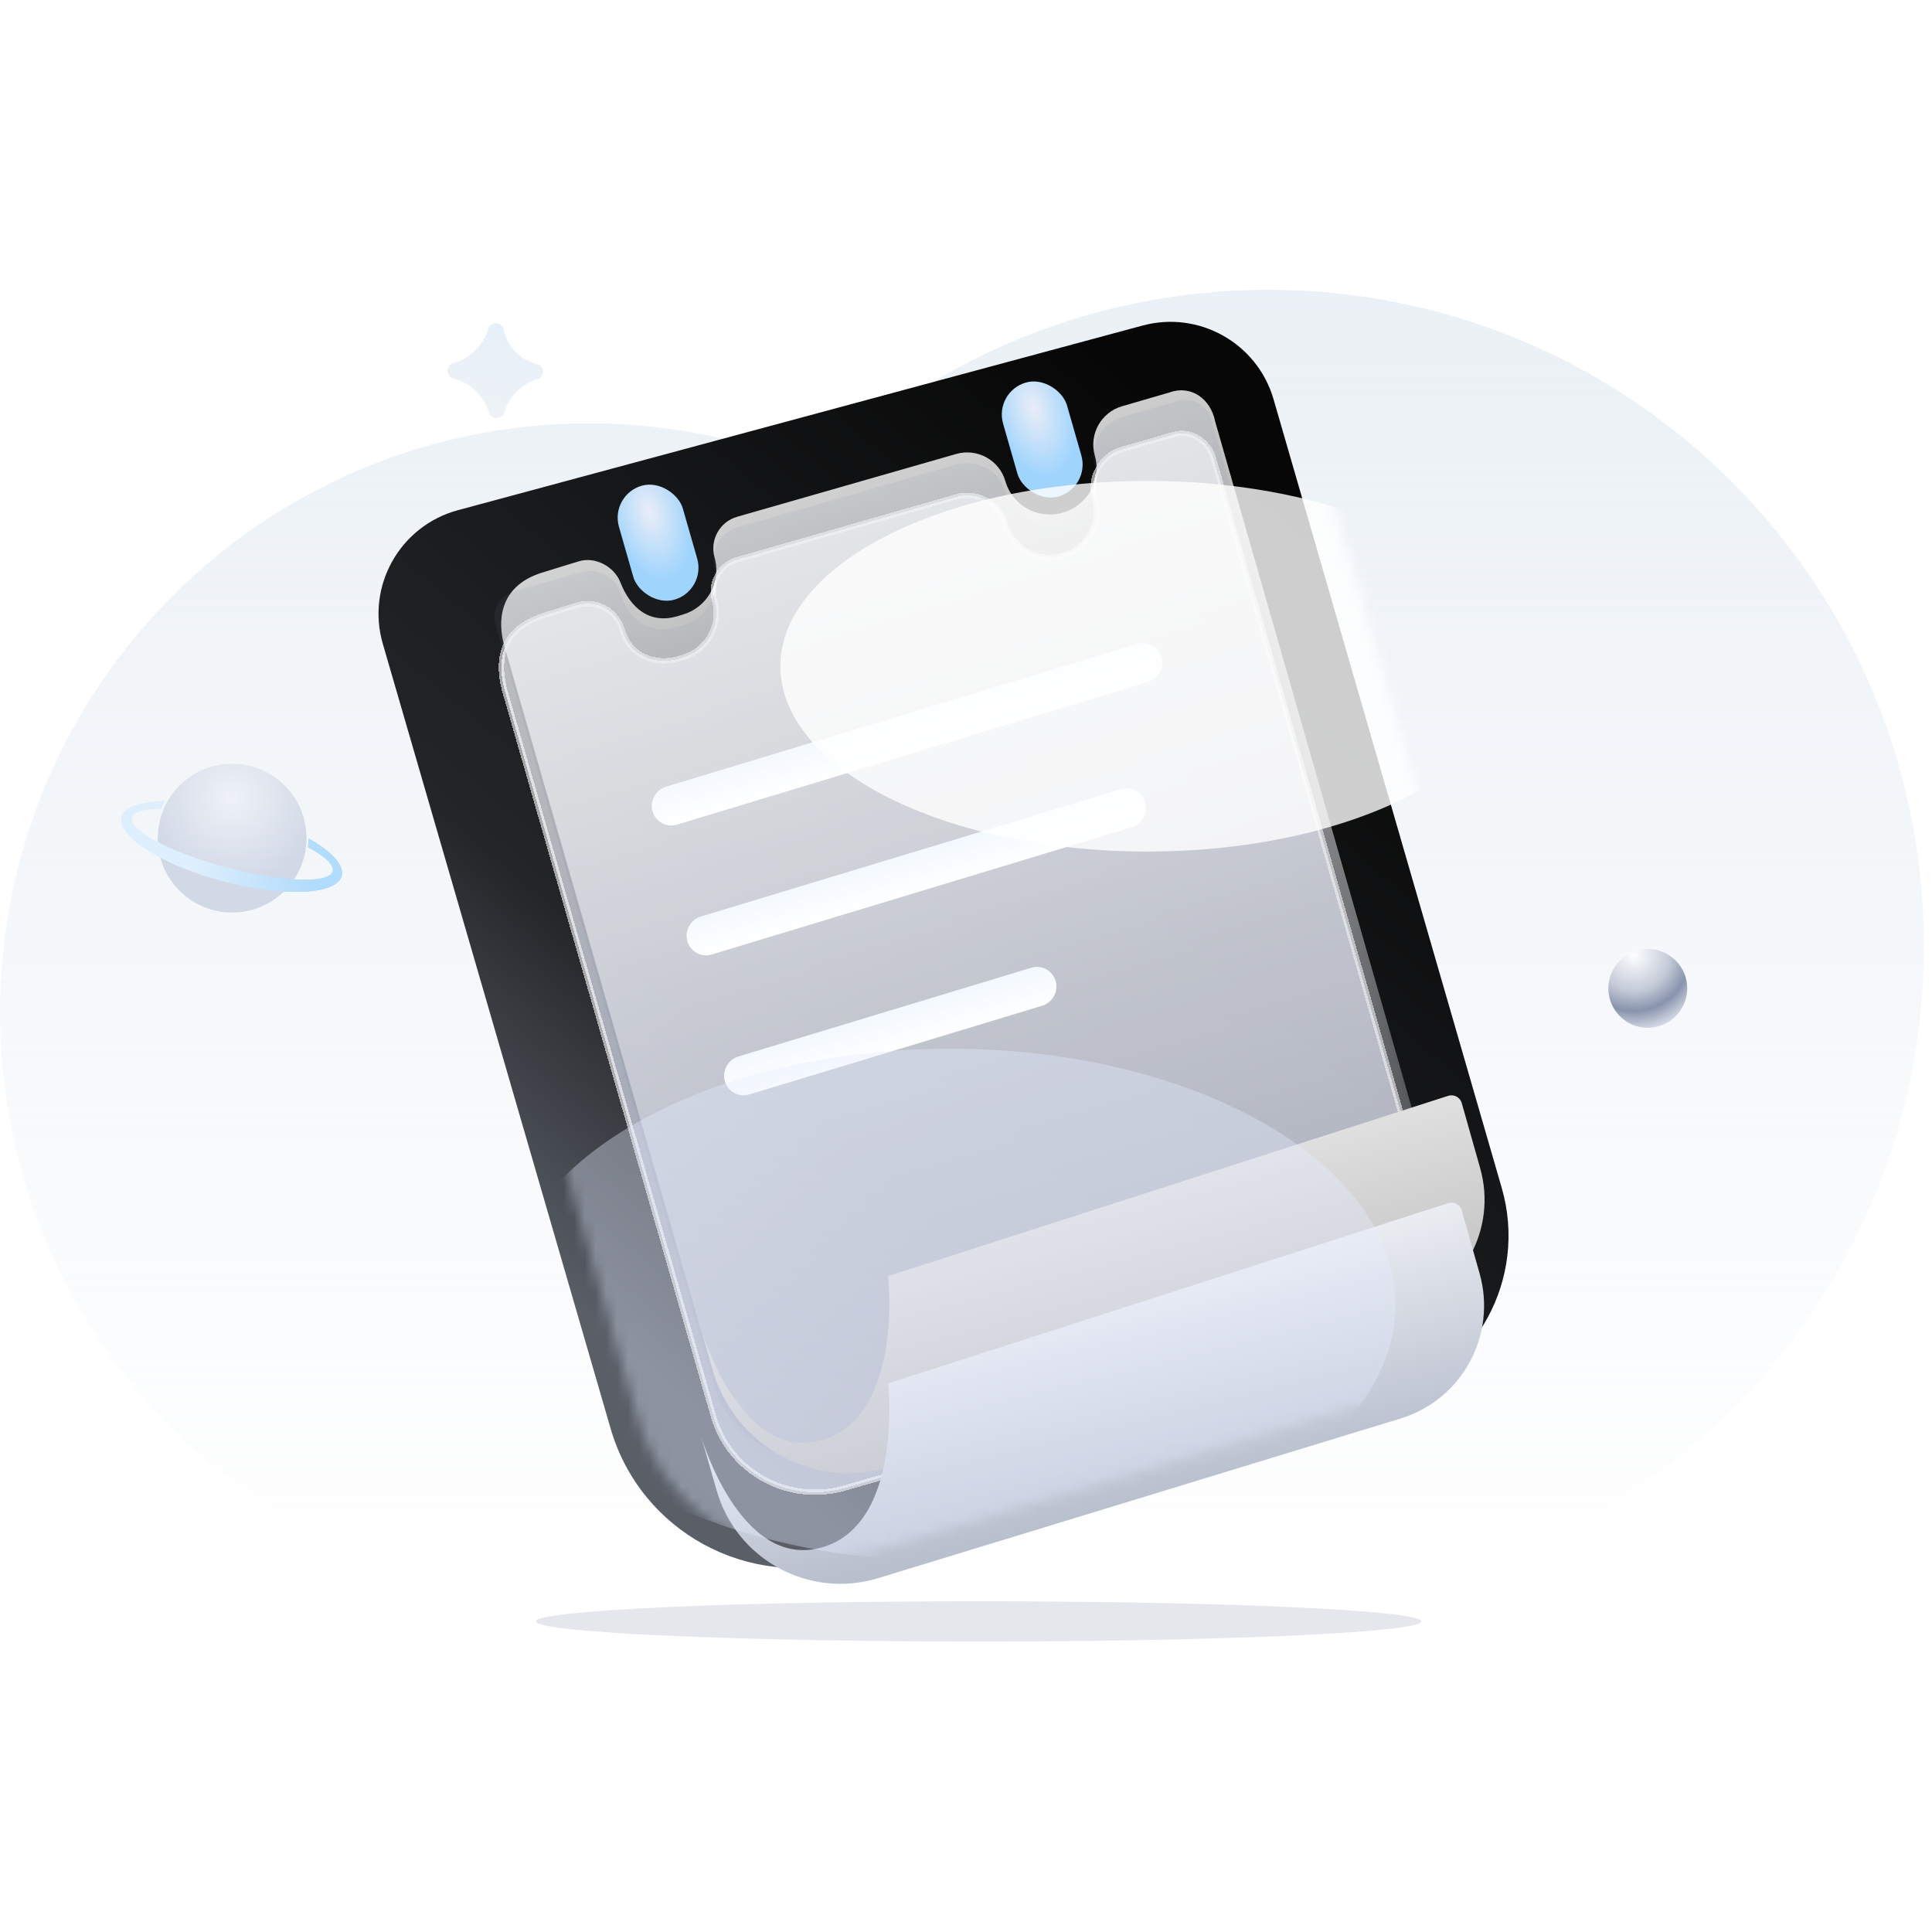 <svg width="180" height="180" viewBox="0 0 180 180" fill="none" xmlns="http://www.w3.org/2000/svg">
<path opacity="0.505" fill-rule="evenodd" clip-rule="evenodd" d="M135.242 149.25L135.243 146.828C160.668 139.433 179.25 115.95 179.25 88.125C179.25 54.367 151.898 27 118.159 27C101.893 27 87.112 33.36 76.165 43.731C69.618 40.971 62.423 39.445 54.872 39.445C24.567 39.445 7.7486e-07 64.025 7.7486e-07 94.347C7.7486e-07 124.669 24.567 149.25 54.872 149.25C55.571 149.25 56.266 149.237 56.958 149.211L56.957 149.25H135.242Z" fill="url(#paint0_linear_1_65600)"/>
<g filter="url(#filter0_i_1_65600)">
<path d="M38.164 58.976C36.603 53.6 39.759 47.991 45.164 46.533L108.947 29.332C114.211 27.912 119.641 30.971 121.157 36.208L142.413 109.673C144.854 118.109 140.039 126.935 131.624 129.45L81.833 144.33C72.255 147.192 62.179 141.702 59.392 132.102L38.164 58.976Z" fill="url(#paint1_linear_1_65600)"/>
</g>
<g filter="url(#filter1_bd_1_65600)">
<path fill-rule="evenodd" clip-rule="evenodd" d="M53.77 52.382C55.606 51.833 57.472 52.911 58.001 54.753V54.753C58.654 57.033 60.95 58.03 63.251 57.37C63.336 57.346 63.419 57.32 63.501 57.291L63.594 57.266C65.826 56.626 67.149 54.366 66.631 52.15L66.577 51.943V51.943C66.11 50.314 67.051 48.615 68.68 48.148L89.09 42.296C91.055 41.732 93.106 42.868 93.669 44.834V44.834C94.304 47.045 96.575 48.347 98.811 47.822L99.02 47.768C101.252 47.128 102.575 44.867 102.057 42.652L102.003 42.444V42.444C101.439 40.479 102.575 38.429 104.54 37.865C105.568 37.571 106.663 37.256 107.595 36.989C108.411 36.755 109.064 36.568 109.374 36.479C111.001 36.013 112.551 37.152 113.009 38.538C113.352 39.802 113.213 39.248 113.501 40.252C116.582 51 132.782 107.597 132.794 107.637C132.794 107.638 132.794 107.638 132.794 107.639C134.474 113.502 131.04 119.629 125.124 121.326L78.695 134.639C73.435 136.147 67.959 133.145 66.465 127.933L47 60.253C46 56.253 47.709 54.21 51 53.249C52.061 52.903 52.985 52.616 53.77 52.382Z" fill="url(#paint2_linear_1_65600)" fill-opacity="0.8" shape-rendering="crispEdges"/>
<path d="M109.374 36.479C111.001 36.013 112.551 37.152 113.009 38.538C113.352 39.802 113.213 39.248 113.501 40.252C116.582 51 132.782 107.597 132.794 107.637C132.794 107.638 132.794 107.638 132.794 107.639C134.474 113.502 131.04 119.629 125.124 121.326L78.695 134.639C73.435 136.147 67.959 133.145 66.465 127.933L47 60.253C46 56.253 47.709 54.21 51 53.249C52.061 52.903 52.985 52.616 53.77 52.382C55.606 51.833 57.472 52.911 58.001 54.753V54.753C58.654 57.033 60.95 58.03 63.251 57.37C63.336 57.346 63.419 57.32 63.501 57.291L63.594 57.266C65.826 56.626 67.149 54.366 66.631 52.15L66.577 51.943V51.943C66.11 50.314 67.051 48.615 68.68 48.148L89.09 42.296C91.055 41.732 93.106 42.868 93.669 44.834V44.834C94.304 47.045 96.575 48.347 98.811 47.822L99.02 47.768C101.252 47.128 102.575 44.867 102.057 42.652L102.003 42.444V42.444C101.439 40.479 102.575 38.429 104.54 37.865C105.568 37.571 106.663 37.256 107.595 36.989M109.374 36.479C109.064 36.568 108.411 36.755 107.595 36.989M109.374 36.479C108.679 36.678 108.29 36.79 107.595 36.989" stroke="white" stroke-opacity="0.6" stroke-width="0.5" shape-rendering="crispEdges"/>
</g>
<path opacity="0.8" fill-rule="evenodd" clip-rule="evenodd" d="M53.953 52.289C55.466 51.84 57.226 52.784 57.8 54.253V54.253C58.71 56.583 60.5 58.252 63.251 57.369C63.335 57.345 63.419 57.318 63.501 57.29L63.594 57.265C65.825 56.625 67.148 54.364 66.63 52.149L66.576 51.941V51.941C66.109 50.313 67.05 48.614 68.679 48.147L89.089 42.294C91.055 41.731 93.105 42.867 93.669 44.832V44.832C94.303 47.044 96.575 48.346 98.81 47.821L99.019 47.766C101.251 47.126 102.574 44.866 102.056 42.65L102.002 42.443V42.443C101.438 40.475 102.571 38.422 104.536 37.85L109 36.552C110.95 35.852 112.8 37.152 113.21 39.252L132.793 107.636C134.474 113.499 131.04 119.628 125.123 121.325L78.694 134.638C73.434 136.146 67.959 133.144 66.464 127.932C58.668 100.915 54.947 87.768 47.15 60.751C46 57.251 47 54.435 50.5 53.351C52.087 52.86 52.99 52.576 53.953 52.289Z" fill="url(#paint3_linear_1_65600)"/>
<g opacity="0.1" filter="url(#filter2_i_1_65600)">
<path fill-rule="evenodd" clip-rule="evenodd" d="M54.098 52.33C55.73 51.861 57.432 52.805 57.901 54.437V54.437C58.554 56.717 60.5 58.254 63.251 57.371C63.336 57.346 63.419 57.32 63.501 57.291L63.594 57.266C65.825 56.626 67.149 54.366 66.631 52.15L66.577 51.943V51.943C66.109 50.314 67.051 48.615 68.679 48.148L89.089 42.296C91.055 41.732 93.105 42.868 93.669 44.834V44.834C94.303 47.045 96.575 48.347 98.81 47.822L99.02 47.768C101.251 47.128 102.575 44.867 102.057 42.652L102.003 42.444V42.444C101.439 40.479 102.575 38.429 104.54 37.865L109.779 36.363C111.094 35.986 112.463 36.737 112.836 38.04L132.793 107.637C134.475 113.501 131.041 119.629 125.123 121.326L78.695 134.639C73.435 136.148 67.959 133.145 66.465 127.933L46.169 57.156C45.796 55.853 46.559 54.491 47.874 54.114L54.098 52.33Z" fill="#6D7696"/>
</g>
<g filter="url(#filter3_di_1_65600)">
<rect x="92.602" y="36.494" width="6.192" height="11.044" rx="3.096" transform="rotate(-16 92.602 36.494)" fill="url(#paint4_radial_1_65600)"/>
</g>
<g filter="url(#filter4_di_1_65600)">
<rect x="56.813" y="46.107" width="6.192" height="11.044" rx="3.096" transform="rotate(-16 56.813 46.107)" fill="url(#paint5_radial_1_65600)"/>
</g>
<g filter="url(#filter5_d_1_65600)">
<path fill-rule="evenodd" clip-rule="evenodd" d="M62.071 70.288L105.93 57C106.912 56.703 107.935 57.254 108.216 58.231C108.496 59.208 107.927 60.242 106.945 60.539L63.085 73.826C62.103 74.124 61.08 73.573 60.8 72.596C60.52 71.618 61.089 70.585 62.071 70.288Z" fill="url(#paint6_linear_1_65600)"/>
</g>
<g filter="url(#filter6_d_1_65600)">
<path fill-rule="evenodd" clip-rule="evenodd" d="M65.311 82.385L104.429 70.534C105.411 70.236 106.434 70.787 106.714 71.764C106.995 72.742 106.426 73.775 105.444 74.073L66.326 85.923C65.344 86.221 64.321 85.67 64.04 84.693C63.76 83.715 64.329 82.682 65.311 82.385Z" fill="url(#paint7_linear_1_65600)"/>
</g>
<g filter="url(#filter7_d_1_65600)">
<path fill-rule="evenodd" clip-rule="evenodd" d="M68.804 95.426L96.068 87.166C97.05 86.869 98.073 87.42 98.354 88.397C98.634 89.374 98.065 90.407 97.083 90.705L69.819 98.965C68.837 99.262 67.814 98.711 67.533 97.734C67.253 96.757 67.822 95.723 68.804 95.426Z" fill="url(#paint8_linear_1_65600)"/>
</g>
<path fill-rule="evenodd" clip-rule="evenodd" d="M65.339 123.883C65.339 123.883 68.985 136.344 76.586 134.164C84.187 131.985 82.75 118.89 82.75 118.89L134.921 102.096C135.46 101.923 136.036 102.231 136.19 102.776L137.904 108.836C139.504 114.491 136.288 120.387 130.668 122.104L82.977 136.677C75.92 138.834 68.465 134.786 66.431 127.692L65.339 123.883Z" fill="url(#paint9_linear_1_65600)"/>
<g filter="url(#filter8_di_1_65600)">
<path fill-rule="evenodd" clip-rule="evenodd" d="M65.339 123.883C65.339 123.883 68.985 136.344 76.586 134.164C84.187 131.985 82.75 118.89 82.75 118.89L134.921 102.096C135.46 101.923 136.036 102.231 136.19 102.776L137.851 108.647C139.48 114.407 136.205 120.412 130.481 122.161L81.809 137.034C75.394 138.995 68.617 135.314 66.767 128.866L65.339 123.883Z" fill="url(#paint10_linear_1_65600)"/>
</g>
<g opacity="0.5">
<mask id="mask0_1_65600" style="mask-type:alpha" maskUnits="userSpaceOnUse" x="37" y="28" width="107" height="118">
<path d="M38.164 58.974C36.604 53.598 39.76 47.989 45.164 46.531L108.947 29.33C114.211 27.91 119.642 30.969 121.157 36.206L142.413 109.671C144.854 118.107 140.039 126.933 131.625 129.448L81.833 144.328C72.255 147.19 62.18 141.7 59.393 132.1L38.164 58.974Z" fill="url(#paint11_linear_1_65600)"/>
</mask>
<g mask="url(#mask0_1_65600)">
<g style="mix-blend-mode:multiply" filter="url(#filter9_f_1_65600)">
<path d="M130.011 121.583C130.011 108.396 111.426 97.706 88.501 97.706C65.576 97.706 46.991 108.396 46.991 121.583C46.991 134.771 65.576 145.461 88.501 145.461C111.426 145.461 130.011 134.771 130.011 121.583Z" fill="#E3ECFF" fill-opacity="0.743"/>
</g>
</g>
</g>
<mask id="mask1_1_65600" style="mask-type:alpha" maskUnits="userSpaceOnUse" x="37" y="28" width="107" height="118">
<path d="M38.164 58.976C36.604 53.6 39.759 47.991 45.164 46.533L108.947 29.332C114.211 27.912 119.642 30.971 121.157 36.208L142.413 109.673C144.854 118.109 140.039 126.935 131.625 129.45L81.833 144.33C72.255 147.192 62.18 141.702 59.393 132.102L38.164 58.976Z" fill="url(#paint12_linear_1_65600)"/>
</mask>
<g mask="url(#mask1_1_65600)">
<g style="mix-blend-mode:soft-light" opacity="0.8" filter="url(#filter10_f_1_65600)">
<path d="M106.868 79.337C125.736 79.337 141.031 71.607 141.031 62.072C141.031 52.537 125.736 44.807 106.868 44.807C88 44.807 72.704 52.537 72.704 62.072C72.704 71.607 88 79.337 106.868 79.337Z" fill="white"/>
</g>
</g>
<g filter="url(#filter11_i_1_65600)">
<path d="M153.521 94.761C155.55 94.761 157.195 93.116 157.195 91.088C157.195 89.059 155.55 87.414 153.521 87.414C151.493 87.414 149.848 89.059 149.848 91.088C149.848 93.116 151.493 94.761 153.521 94.761Z" fill="url(#paint13_radial_1_65600)"/>
</g>
<g opacity="0.5">
<g filter="url(#filter12_di_1_65600)">
<path d="M21.627 85.019C25.454 85.019 28.557 81.917 28.557 78.09C28.557 74.263 25.454 71.16 21.627 71.16C17.8 71.16 14.698 74.263 14.698 78.09C14.698 81.917 17.8 85.019 21.627 85.019Z" fill="url(#paint14_radial_1_65600)"/>
</g>
<g filter="url(#filter13_i_1_65600)">
<path fill-rule="evenodd" clip-rule="evenodd" d="M11.322 76.112C10.845 77.891 15.05 80.564 20.714 82.082C26.379 83.6 31.357 83.387 31.834 81.608C32.102 80.606 30.885 79.32 28.759 78.117C28.751 78.39 28.727 78.662 28.688 78.931C30.265 79.768 31.16 80.582 31.002 81.172C30.683 82.359 26.236 82.198 21.069 80.814C15.901 79.429 11.969 77.344 12.287 76.158C12.434 75.611 13.458 75.35 15.026 75.364C15.124 75.112 15.236 74.866 15.361 74.626C13.117 74.657 11.577 75.161 11.322 76.112Z" fill="url(#paint15_linear_1_65600)"/>
<path fill-rule="evenodd" clip-rule="evenodd" d="M11.322 76.112C10.845 77.891 15.05 80.564 20.714 82.082C26.379 83.6 31.357 83.387 31.834 81.608C32.102 80.606 30.885 79.32 28.759 78.117C28.751 78.39 28.727 78.662 28.688 78.931C30.265 79.768 31.16 80.582 31.002 81.172C30.683 82.359 26.236 82.198 21.069 80.814C15.901 79.429 11.969 77.344 12.287 76.158C12.434 75.611 13.458 75.35 15.026 75.364C15.124 75.112 15.236 74.866 15.361 74.626C13.117 74.657 11.577 75.161 11.322 76.112Z" fill="url(#paint16_linear_1_65600)"/>
</g>
</g>
<path opacity="0.354" fill-rule="evenodd" clip-rule="evenodd" d="M46.903 30.655L46.985 30.959C47.389 32.441 48.571 33.584 50.065 33.94C50.442 34.03 50.674 34.408 50.585 34.784C50.528 35.022 50.352 35.213 50.12 35.288L50.025 35.319C48.566 35.794 47.429 36.948 46.977 38.414L46.967 38.448C46.847 38.835 46.436 39.052 46.049 38.933C45.816 38.861 45.633 38.677 45.563 38.443C45.129 36.995 44.017 35.849 42.583 35.371L42.193 35.241C41.808 35.113 41.6 34.697 41.729 34.312C41.803 34.087 41.982 33.912 42.209 33.842L42.359 33.796C43.825 33.343 44.979 32.207 45.454 30.748L45.495 30.621C45.621 30.235 46.035 30.024 46.421 30.15C46.656 30.227 46.837 30.417 46.903 30.655Z" fill="url(#paint17_linear_1_65600)"/>
<g opacity="0.16" filter="url(#filter14_f_1_65600)">
<path d="M91.18 152.936C113.961 152.936 132.43 152.096 132.43 151.061C132.43 150.025 113.961 149.186 91.18 149.186C68.398 149.186 49.93 150.025 49.93 151.061C49.93 152.096 68.398 152.936 91.18 152.936Z" fill="#616783"/>
</g>
<defs>
<filter id="filter0_i_1_65600" x="35.265" y="28.984" width="107.782" height="117.104" filterUnits="userSpaceOnUse" color-interpolation-filters="sRGB">
<feFlood flood-opacity="0" result="BackgroundImageFix"/>
<feBlend mode="normal" in="SourceGraphic" in2="BackgroundImageFix" result="shape"/>
<feColorMatrix in="SourceAlpha" type="matrix" values="0 0 0 0 0 0 0 0 0 0 0 0 0 0 0 0 0 0 127 0" result="hardAlpha"/>
<feOffset dx="-2.5" dy="1"/>
<feGaussianBlur stdDeviation="3.5"/>
<feComposite in2="hardAlpha" operator="arithmetic" k2="-1" k3="1"/>
<feColorMatrix type="matrix" values="0 0 0 0 1 0 0 0 0 1 0 0 0 0 1 0 0 0 0.5 0"/>
<feBlend mode="normal" in2="shape" result="effect1_innerShadow_1_65600"/>
</filter>
<filter id="filter1_bd_1_65600" x="42.466" y="32.123" width="95.005" height="111.156" filterUnits="userSpaceOnUse" color-interpolation-filters="sRGB">
<feFlood flood-opacity="0" result="BackgroundImageFix"/>
<feGaussianBlur in="BackgroundImageFix" stdDeviation="2"/>
<feComposite in2="SourceAlpha" operator="in" result="effect1_backgroundBlur_1_65600"/>
<feColorMatrix in="SourceAlpha" type="matrix" values="0 0 0 0 0 0 0 0 0 0 0 0 0 0 0 0 0 0 127 0" result="hardAlpha"/>
<feOffset dy="4"/>
<feGaussianBlur stdDeviation="2"/>
<feComposite in2="hardAlpha" operator="out"/>
<feColorMatrix type="matrix" values="0 0 0 0 0 0 0 0 0 0 0 0 0 0 0 0 0 0 0.25 0"/>
<feBlend mode="normal" in2="effect1_backgroundBlur_1_65600" result="effect2_dropShadow_1_65600"/>
<feBlend mode="normal" in="SourceGraphic" in2="effect2_dropShadow_1_65600" result="shape"/>
</filter>
<filter id="filter2_i_1_65600" x="46.075" y="36.266" width="87.145" height="99.764" filterUnits="userSpaceOnUse" color-interpolation-filters="sRGB">
<feFlood flood-opacity="0" result="BackgroundImageFix"/>
<feBlend mode="normal" in="SourceGraphic" in2="BackgroundImageFix" result="shape"/>
<feColorMatrix in="SourceAlpha" type="matrix" values="0 0 0 0 0 0 0 0 0 0 0 0 0 0 0 0 0 0 127 0" result="hardAlpha"/>
<feOffset dy="1"/>
<feGaussianBlur stdDeviation="2.5"/>
<feComposite in2="hardAlpha" operator="arithmetic" k2="-1" k3="1"/>
<feColorMatrix type="matrix" values="0 0 0 0 1 0 0 0 0 1 0 0 0 0 1 0 0 0 0.5 0"/>
<feBlend mode="normal" in2="shape" result="effect1_innerShadow_1_65600"/>
</filter>
<filter id="filter3_di_1_65600" x="91.835" y="34.02" width="10.531" height="15.359" filterUnits="userSpaceOnUse" color-interpolation-filters="sRGB">
<feFlood flood-opacity="0" result="BackgroundImageFix"/>
<feColorMatrix in="SourceAlpha" type="matrix" values="0 0 0 0 0 0 0 0 0 0 0 0 0 0 0 0 0 0 127 0" result="hardAlpha"/>
<feOffset dy="1.5"/>
<feGaussianBlur stdDeviation="0.75"/>
<feComposite in2="hardAlpha" operator="out"/>
<feColorMatrix type="matrix" values="0 0 0 0 0.12 0 0 0 0 0.407 0 0 0 0 0.625 0 0 0 0.5 0"/>
<feBlend mode="normal" in2="BackgroundImageFix" result="effect1_dropShadow_1_65600"/>
<feBlend mode="normal" in="SourceGraphic" in2="effect1_dropShadow_1_65600" result="shape"/>
<feColorMatrix in="SourceAlpha" type="matrix" values="0 0 0 0 0 0 0 0 0 0 0 0 0 0 0 0 0 0 127 0" result="hardAlpha"/>
<feOffset dy="-1.5"/>
<feGaussianBlur stdDeviation="0.75"/>
<feComposite in2="hardAlpha" operator="arithmetic" k2="-1" k3="1"/>
<feColorMatrix type="matrix" values="0 0 0 0 0.435 0 0 0 0 0.757 0 0 0 0 1 0 0 0 0.8 0"/>
<feBlend mode="normal" in2="shape" result="effect2_innerShadow_1_65600"/>
</filter>
<filter id="filter4_di_1_65600" x="56.046" y="43.633" width="10.531" height="15.359" filterUnits="userSpaceOnUse" color-interpolation-filters="sRGB">
<feFlood flood-opacity="0" result="BackgroundImageFix"/>
<feColorMatrix in="SourceAlpha" type="matrix" values="0 0 0 0 0 0 0 0 0 0 0 0 0 0 0 0 0 0 127 0" result="hardAlpha"/>
<feOffset dy="1.5"/>
<feGaussianBlur stdDeviation="0.75"/>
<feComposite in2="hardAlpha" operator="out"/>
<feColorMatrix type="matrix" values="0 0 0 0 0.12 0 0 0 0 0.407 0 0 0 0 0.625 0 0 0 0.5 0"/>
<feBlend mode="normal" in2="BackgroundImageFix" result="effect1_dropShadow_1_65600"/>
<feBlend mode="normal" in="SourceGraphic" in2="effect1_dropShadow_1_65600" result="shape"/>
<feColorMatrix in="SourceAlpha" type="matrix" values="0 0 0 0 0 0 0 0 0 0 0 0 0 0 0 0 0 0 127 0" result="hardAlpha"/>
<feOffset dy="-1.5"/>
<feGaussianBlur stdDeviation="0.75"/>
<feComposite in2="hardAlpha" operator="arithmetic" k2="-1" k3="1"/>
<feColorMatrix type="matrix" values="0 0 0 0 0.435 0 0 0 0 0.757 0 0 0 0 1 0 0 0 0.8 0"/>
<feBlend mode="normal" in2="shape" result="effect2_innerShadow_1_65600"/>
</filter>
<filter id="filter5_d_1_65600" x="54.728" y="53.92" width="59.559" height="28.986" filterUnits="userSpaceOnUse" color-interpolation-filters="sRGB">
<feFlood flood-opacity="0" result="BackgroundImageFix"/>
<feColorMatrix in="SourceAlpha" type="matrix" values="0 0 0 0 0 0 0 0 0 0 0 0 0 0 0 0 0 0 127 0" result="hardAlpha"/>
<feOffset dy="3"/>
<feGaussianBlur stdDeviation="3"/>
<feColorMatrix type="matrix" values="0 0 0 0 0.086 0 0 0 0 0.128 0 0 0 0 0.194 0 0 0 0.15 0"/>
<feBlend mode="normal" in2="BackgroundImageFix" result="effect1_dropShadow_1_65600"/>
<feBlend mode="normal" in="SourceGraphic" in2="effect1_dropShadow_1_65600" result="shape"/>
</filter>
<filter id="filter6_d_1_65600" x="57.969" y="67.453" width="54.817" height="27.551" filterUnits="userSpaceOnUse" color-interpolation-filters="sRGB">
<feFlood flood-opacity="0" result="BackgroundImageFix"/>
<feColorMatrix in="SourceAlpha" type="matrix" values="0 0 0 0 0 0 0 0 0 0 0 0 0 0 0 0 0 0 127 0" result="hardAlpha"/>
<feOffset dy="3"/>
<feGaussianBlur stdDeviation="3"/>
<feColorMatrix type="matrix" values="0 0 0 0 0.086 0 0 0 0 0.128 0 0 0 0 0.194 0 0 0 0.15 0"/>
<feBlend mode="normal" in2="BackgroundImageFix" result="effect1_dropShadow_1_65600"/>
<feBlend mode="normal" in="SourceGraphic" in2="effect1_dropShadow_1_65600" result="shape"/>
</filter>
<filter id="filter7_d_1_65600" x="61.462" y="84.086" width="42.963" height="23.959" filterUnits="userSpaceOnUse" color-interpolation-filters="sRGB">
<feFlood flood-opacity="0" result="BackgroundImageFix"/>
<feColorMatrix in="SourceAlpha" type="matrix" values="0 0 0 0 0 0 0 0 0 0 0 0 0 0 0 0 0 0 127 0" result="hardAlpha"/>
<feOffset dy="3"/>
<feGaussianBlur stdDeviation="3"/>
<feColorMatrix type="matrix" values="0 0 0 0 0.086 0 0 0 0 0.128 0 0 0 0 0.194 0 0 0 0.15 0"/>
<feBlend mode="normal" in2="BackgroundImageFix" result="effect1_dropShadow_1_65600"/>
<feBlend mode="normal" in="SourceGraphic" in2="effect1_dropShadow_1_65600" result="shape"/>
</filter>
<filter id="filter8_di_1_65600" x="51.339" y="95.049" width="100.93" height="63.512" filterUnits="userSpaceOnUse" color-interpolation-filters="sRGB">
<feFlood flood-opacity="0" result="BackgroundImageFix"/>
<feColorMatrix in="SourceAlpha" type="matrix" values="0 0 0 0 0 0 0 0 0 0 0 0 0 0 0 0 0 0 127 0" result="hardAlpha"/>
<feOffset dy="7"/>
<feGaussianBlur stdDeviation="7"/>
<feColorMatrix type="matrix" values="0 0 0 0 0.082 0 0 0 0 0.103 0 0 0 0 0.153 0 0 0 0.164 0"/>
<feBlend mode="normal" in2="BackgroundImageFix" result="effect1_dropShadow_1_65600"/>
<feBlend mode="normal" in="SourceGraphic" in2="effect1_dropShadow_1_65600" result="shape"/>
<feColorMatrix in="SourceAlpha" type="matrix" values="0 0 0 0 0 0 0 0 0 0 0 0 0 0 0 0 0 0 127 0" result="hardAlpha"/>
<feOffset dy="3"/>
<feGaussianBlur stdDeviation="5.5"/>
<feComposite in2="hardAlpha" operator="arithmetic" k2="-1" k3="1"/>
<feColorMatrix type="matrix" values="0 0 0 0 1 0 0 0 0 1 0 0 0 0 1 0 0 0 0.5 0"/>
<feBlend mode="normal" in2="shape" result="effect2_innerShadow_1_65600"/>
</filter>
<filter id="filter9_f_1_65600" x="33.229" y="83.944" width="110.543" height="75.279" filterUnits="userSpaceOnUse" color-interpolation-filters="sRGB">
<feFlood flood-opacity="0" result="BackgroundImageFix"/>
<feBlend mode="normal" in="SourceGraphic" in2="BackgroundImageFix" result="shape"/>
<feGaussianBlur stdDeviation="6.881" result="effect1_foregroundBlur_1_65600"/>
</filter>
<filter id="filter10_f_1_65600" x="42.705" y="14.807" width="128.327" height="94.531" filterUnits="userSpaceOnUse" color-interpolation-filters="sRGB">
<feFlood flood-opacity="0" result="BackgroundImageFix"/>
<feBlend mode="normal" in="SourceGraphic" in2="BackgroundImageFix" result="shape"/>
<feGaussianBlur stdDeviation="15" result="effect1_foregroundBlur_1_65600"/>
</filter>
<filter id="filter11_i_1_65600" x="149.848" y="87.414" width="7.347" height="8.348" filterUnits="userSpaceOnUse" color-interpolation-filters="sRGB">
<feFlood flood-opacity="0" result="BackgroundImageFix"/>
<feBlend mode="normal" in="SourceGraphic" in2="BackgroundImageFix" result="shape"/>
<feColorMatrix in="SourceAlpha" type="matrix" values="0 0 0 0 0 0 0 0 0 0 0 0 0 0 0 0 0 0 127 0" result="hardAlpha"/>
<feOffset dy="1"/>
<feGaussianBlur stdDeviation="3.5"/>
<feComposite in2="hardAlpha" operator="arithmetic" k2="-1" k3="1"/>
<feColorMatrix type="matrix" values="0 0 0 0 1 0 0 0 0 1 0 0 0 0 1 0 0 0 0.6 0"/>
<feBlend mode="normal" in2="shape" result="effect1_innerShadow_1_65600"/>
</filter>
<filter id="filter12_di_1_65600" x="12.698" y="69.16" width="17.859" height="19.859" filterUnits="userSpaceOnUse" color-interpolation-filters="sRGB">
<feFlood flood-opacity="0" result="BackgroundImageFix"/>
<feColorMatrix in="SourceAlpha" type="matrix" values="0 0 0 0 0 0 0 0 0 0 0 0 0 0 0 0 0 0 127 0" result="hardAlpha"/>
<feOffset dy="2"/>
<feGaussianBlur stdDeviation="1"/>
<feComposite in2="hardAlpha" operator="out"/>
<feColorMatrix type="matrix" values="0 0 0 0 0.561 0 0 0 0 0.729 0 0 0 0 0.933 0 0 0 0.5 0"/>
<feBlend mode="normal" in2="BackgroundImageFix" result="effect1_dropShadow_1_65600"/>
<feBlend mode="normal" in="SourceGraphic" in2="effect1_dropShadow_1_65600" result="shape"/>
<feColorMatrix in="SourceAlpha" type="matrix" values="0 0 0 0 0 0 0 0 0 0 0 0 0 0 0 0 0 0 127 0" result="hardAlpha"/>
<feOffset dy="-2"/>
<feGaussianBlur stdDeviation="1"/>
<feComposite in2="hardAlpha" operator="arithmetic" k2="-1" k3="1"/>
<feColorMatrix type="matrix" values="0 0 0 0 0.572 0 0 0 0 0.664 0 0 0 0 0.775 0 0 0 0.8 0"/>
<feBlend mode="normal" in2="shape" result="effect2_innerShadow_1_65600"/>
</filter>
<filter id="filter13_i_1_65600" x="11.285" y="74.627" width="20.585" height="8.467" filterUnits="userSpaceOnUse" color-interpolation-filters="sRGB">
<feFlood flood-opacity="0" result="BackgroundImageFix"/>
<feBlend mode="normal" in="SourceGraphic" in2="BackgroundImageFix" result="shape"/>
<feColorMatrix in="SourceAlpha" type="matrix" values="0 0 0 0 0 0 0 0 0 0 0 0 0 0 0 0 0 0 127 0" result="hardAlpha"/>
<feOffset/>
<feGaussianBlur stdDeviation="0.5"/>
<feComposite in2="hardAlpha" operator="arithmetic" k2="-1" k3="1"/>
<feColorMatrix type="matrix" values="0 0 0 0 1 0 0 0 0 1 0 0 0 0 1 0 0 0 1 0"/>
<feBlend mode="normal" in2="shape" result="effect1_innerShadow_1_65600"/>
</filter>
<filter id="filter14_f_1_65600" x="46.93" y="146.186" width="88.5" height="9.75" filterUnits="userSpaceOnUse" color-interpolation-filters="sRGB">
<feFlood flood-opacity="0" result="BackgroundImageFix"/>
<feBlend mode="normal" in="SourceGraphic" in2="BackgroundImageFix" result="shape"/>
<feGaussianBlur stdDeviation="1.5" result="effect1_foregroundBlur_1_65600"/>
</filter>
<linearGradient id="paint0_linear_1_65600" x1="89.625" y1="27" x2="89.625" y2="149.25" gradientUnits="userSpaceOnUse">
<stop stop-color="#D7E2EC"/>
<stop offset="1" stop-color="#D7E2EC" stop-opacity="0"/>
</linearGradient>
<linearGradient id="paint1_linear_1_65600" x1="111.133" y1="36.547" x2="46.812" y2="112.87" gradientUnits="userSpaceOnUse">
<stop stop-color="#070707"/>
<stop offset="0.725" stop-color="#232528"/>
<stop offset="1" stop-color="#595E67"/>
</linearGradient>
<linearGradient id="paint2_linear_1_65600" x1="78.224" y1="43.081" x2="90.667" y2="86.477" gradientUnits="userSpaceOnUse">
<stop stop-color="#E6E6E6"/>
<stop offset="1" stop-color="#C5CBDA"/>
</linearGradient>
<linearGradient id="paint3_linear_1_65600" x1="78.827" y1="45.225" x2="102.504" y2="127.799" gradientUnits="userSpaceOnUse">
<stop stop-color="white"/>
<stop offset="1" stop-color="white" stop-opacity="0.2"/>
</linearGradient>
<radialGradient id="paint4_radial_1_65600" cx="0" cy="0" r="1" gradientUnits="userSpaceOnUse" gradientTransform="translate(95.699 39.007) scale(3.708 6.613)">
<stop stop-color="#EAEDF6"/>
<stop offset="1" stop-color="#9FD4FD"/>
</radialGradient>
<radialGradient id="paint5_radial_1_65600" cx="0" cy="0" r="1" gradientUnits="userSpaceOnUse" gradientTransform="translate(59.91 48.62) scale(3.708 6.613)">
<stop stop-color="#EAEDF6"/>
<stop offset="1" stop-color="#9FD4FD"/>
</radialGradient>
<linearGradient id="paint6_linear_1_65600" x1="83.906" y1="63.315" x2="85.109" y2="67.511" gradientUnits="userSpaceOnUse">
<stop stop-color="#F2F8FF"/>
<stop offset="1" stop-color="white"/>
</linearGradient>
<linearGradient id="paint7_linear_1_65600" x1="84.786" y1="76.166" x2="85.969" y2="80.291" gradientUnits="userSpaceOnUse">
<stop stop-color="#F2F8FF"/>
<stop offset="1" stop-color="white"/>
</linearGradient>
<linearGradient id="paint8_linear_1_65600" x1="82.377" y1="91.092" x2="83.51" y2="95.039" gradientUnits="userSpaceOnUse">
<stop stop-color="#F2F8FF"/>
<stop offset="1" stop-color="white"/>
</linearGradient>
<linearGradient id="paint9_linear_1_65600" x1="74.187" y1="118.63" x2="79.103" y2="137.317" gradientUnits="userSpaceOnUse">
<stop stop-color="#DFDFDF"/>
<stop offset="1" stop-color="#BEBEBE"/>
</linearGradient>
<linearGradient id="paint10_linear_1_65600" x1="97.468" y1="105.752" x2="103.631" y2="130.92" gradientUnits="userSpaceOnUse">
<stop stop-color="#F8F9FC"/>
<stop offset="1" stop-color="#B8BFCD"/>
</linearGradient>
<linearGradient id="paint11_linear_1_65600" x1="111.133" y1="36.545" x2="46.812" y2="112.868" gradientUnits="userSpaceOnUse">
<stop stop-color="#070707"/>
<stop offset="0.725" stop-color="#232528"/>
<stop offset="1" stop-color="#595E67"/>
</linearGradient>
<linearGradient id="paint12_linear_1_65600" x1="111.133" y1="36.547" x2="46.812" y2="112.87" gradientUnits="userSpaceOnUse">
<stop stop-color="#070707"/>
<stop offset="0.725" stop-color="#232528"/>
<stop offset="1" stop-color="#595E67"/>
</linearGradient>
<radialGradient id="paint13_radial_1_65600" cx="0" cy="0" r="1" gradientUnits="userSpaceOnUse" gradientTransform="translate(152.225 87.982) scale(7.038 7.038)">
<stop stop-color="#FEFEFF"/>
<stop offset="0.477" stop-color="#C3CAD7"/>
<stop offset="0.74" stop-color="#8894AD"/>
<stop offset="1" stop-color="#D7DBE6"/>
</radialGradient>
<radialGradient id="paint14_radial_1_65600" cx="0" cy="0" r="1" gradientUnits="userSpaceOnUse" gradientTransform="translate(21.627 74.313) scale(8.298 8.298)">
<stop stop-color="#EAEDF6"/>
<stop offset="1" stop-color="#AEB9D1"/>
</radialGradient>
<linearGradient id="paint15_linear_1_65600" x1="14.352" y1="79.635" x2="29.406" y2="81.787" gradientUnits="userSpaceOnUse">
<stop stop-color="#DEEEFF"/>
<stop offset="1" stop-color="#7A97BE"/>
</linearGradient>
<linearGradient id="paint16_linear_1_65600" x1="19.927" y1="70.198" x2="30.451" y2="71.804" gradientUnits="userSpaceOnUse">
<stop stop-color="#C7E7FF"/>
<stop offset="1" stop-color="#6FC1FF"/>
</linearGradient>
<linearGradient id="paint17_linear_1_65600" x1="47.343" y1="31.696" x2="45.267" y2="37.826" gradientUnits="userSpaceOnUse">
<stop offset="0.001" stop-color="#BBD3EB"/>
<stop offset="1" stop-color="#CED9E8"/>
</linearGradient>
</defs>
</svg>
